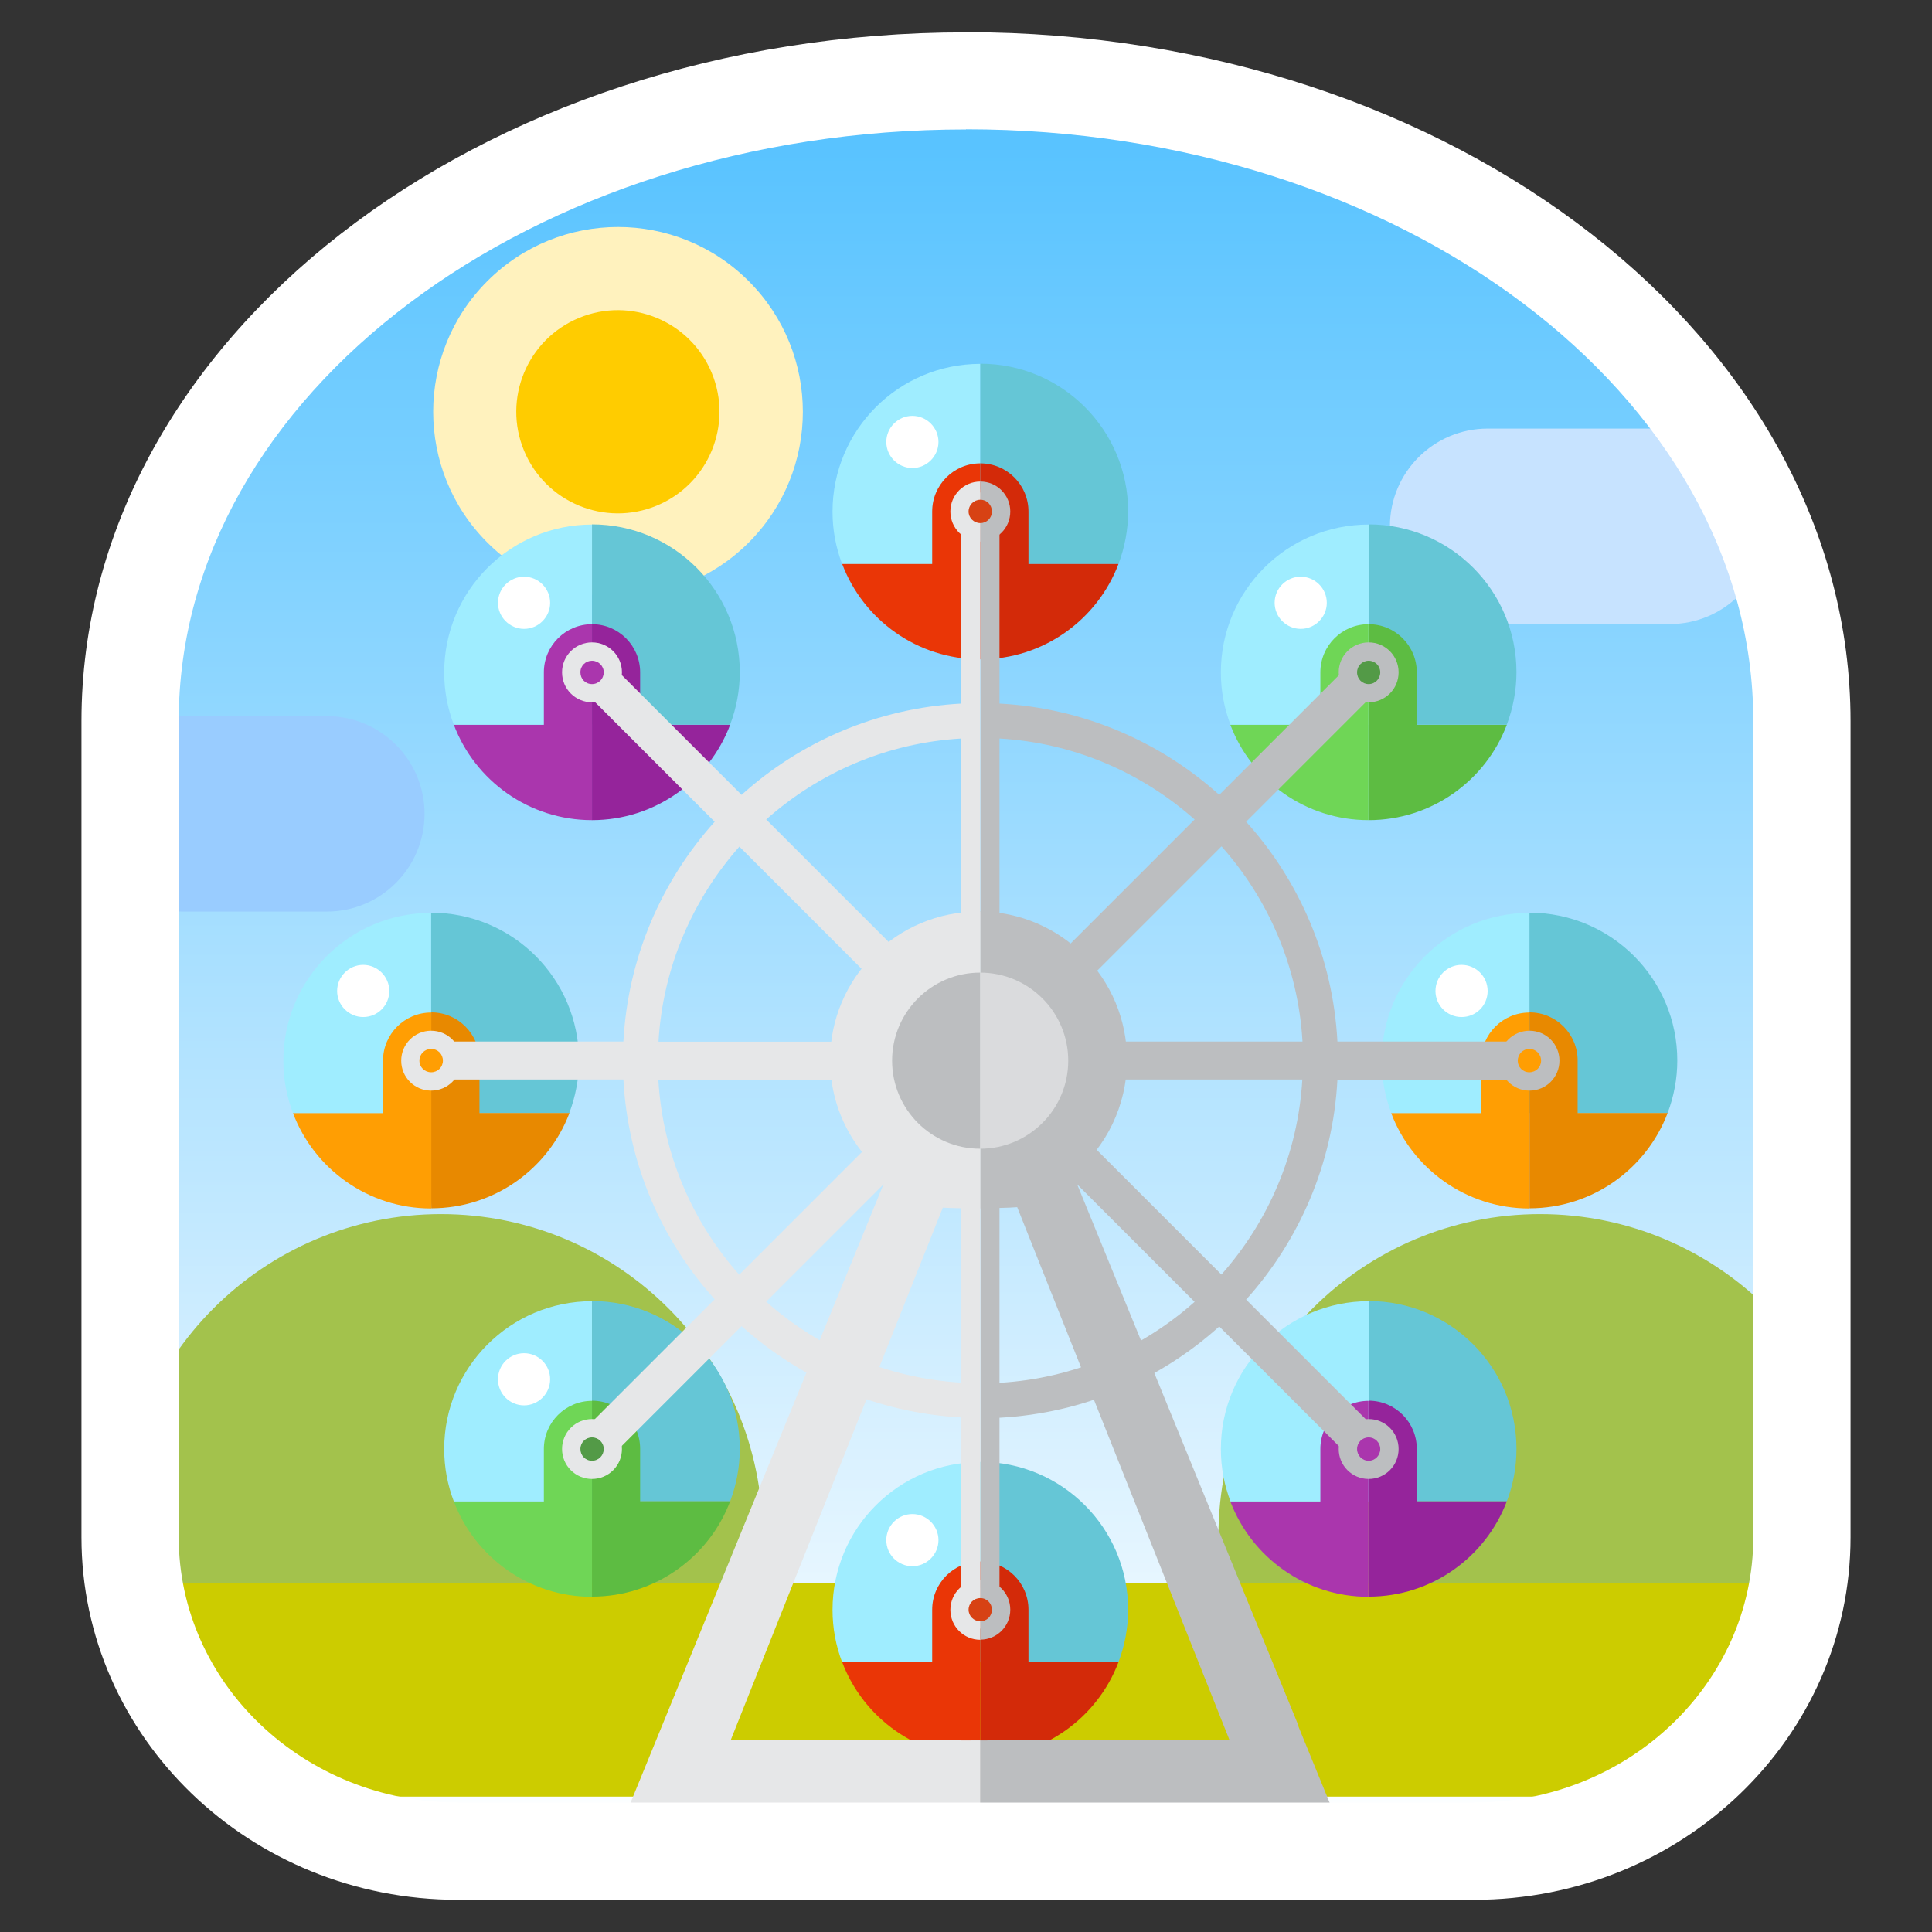 <?xml version="1.0" encoding="UTF-8"?><svg id="_레이어_1" xmlns="http://www.w3.org/2000/svg" xmlns:xlink="http://www.w3.org/1999/xlink" viewBox="0 0 120 120"><rect x="0" y="0" width="120" height="120" fill="#333333" stroke="none"/><defs><style>.cls-1{fill:none;}.cls-2{fill:url(#linear-gradient);}.cls-3{clip-path:url(#clippath);}.cls-4{fill:#65c6d6;}.cls-5{fill:#e6e7e8;}.cls-6{fill:#ea3606;}.cls-7{fill:#e3e4e4;}.cls-8{fill:#e88900;}.cls-9{fill:#ff9e03;}.cls-10{fill:#fff;}.cls-11{fill:#fff2be;}.cls-12{fill:#fc0;}.cls-13{fill:#9fedff;}.cls-14{fill:#95249b;}.cls-15{fill:#aa36ad;}.cls-16{fill:#a9aaaa;}.cls-17{fill:#bcbec0;}.cls-18{fill:#a3c24c;}.cls-19{fill:#cc0;}.cls-20{fill:#d32a09;}.cls-21{fill:#dadbdd;}.cls-22{fill:#c7e3ff;}.cls-23{fill:#d74214;}.cls-24{fill:#6fd656;}.cls-25{fill:#9cf;}.cls-26{fill:#539a47;}.cls-27{fill:#5dbc42;}.cls-28{clip-path:url(#clippath-1);}</style><clipPath id="clippath"><path class="cls-1" d="M91.56-138.51H28.44c-12.91,0-23.38,10.08-23.38,22.52v50.68c0,23.64,24.6,42.8,54.94,42.8s54.94-19.16,54.94-42.8v-50.68c0-12.44-10.47-22.52-23.38-22.52Z"/></clipPath><linearGradient id="linear-gradient" x1="60.45" y1="114.09" x2="60.45" y2="9" gradientUnits="userSpaceOnUse"><stop offset="0" stop-color="#fff"/><stop offset=".33" stop-color="#c9ebff"/><stop offset=".36" stop-color="#c3e9ff"/><stop offset=".53" stop-color="#a7dfff"/><stop offset=".87" stop-color="#6ecbff"/><stop offset="1" stop-color="#59c3ff"/></linearGradient><clipPath id="clippath-1"><path class="cls-1" d="M30.27,115h60.37c12.35,0,22.36-9.65,22.36-21.55V44.98c0-22.61-23.53-40.94-52.55-40.94S7.91,22.37,7.91,44.98v48.48c0,11.9,10.01,21.55,22.36,21.55Z"/></clipPath></defs><g class="cls-3"><g><path class="cls-16" d="M48.78,10.74l3.98,5.99c.93,1.4,2.19,2.18,3.5,2.18l7.91-.03c1.44,0,2.8-.96,3.73-2.62l3.15-5.6-22.28,.08Z"/><path class="cls-7" d="M38.36,11.25l43.13-.16c2.36,0,4.53-1.31,5.63-3.4,.99-1.86,1.54-3.98,1.53-6.23l-.13-34.54c0-2.43-1.98-4.39-4.41-4.38l-48.74,.18c-2.43,0-4.39,1.98-4.38,4.41l.13,34.54c0,2.24,.58,4.36,1.58,6.22,1.12,2.08,3.29,3.36,5.65,3.36Z"/><path class="cls-10" d="M76.87-37.42l-34.25,.13c-.83,0-1.5,.67-1.51,1.49-.32,19.97-8.49,24.41-11.45,25.37-.63,.2-1.06,.79-1.05,1.45l.04,11.12c0,.84,.69,1.52,1.52,1.51l59.46-.22c.84,0,1.52-.69,1.51-1.52l-.04-11.12c0-.66-.43-1.25-1.07-1.44-2.97-.93-11.18-5.31-11.64-25.28-.02-.83-.7-1.49-1.52-1.48Z"/></g></g><g><path class="cls-2" d="M30.27,115h60.37c12.35,0,22.36-9.65,22.36-21.55V44.98c0-22.61-23.53-40.94-52.55-40.94S7.91,22.37,7.91,44.98v48.48c0,11.9,10.01,21.55,22.36,21.55Z"/><g class="cls-28"><g><circle class="cls-11" cx="38.38" cy="25.58" r="11.48" transform="translate(-6.84 34.63) rotate(-45)"/><g><path class="cls-18" d="M114.93,100.68c.46-1.68,.71-3.46,.71-5.29,0-11.03-8.95-19.98-19.98-19.98s-19.98,8.95-19.98,19.98c0,1.83,.25,3.6,.71,5.29h38.54Z"/><path class="cls-18" d="M46.66,100.68c.46-1.68,.71-3.46,.71-5.29,0-11.03-8.95-19.98-19.98-19.98s-19.98,8.95-19.98,19.98c0,1.83,.25,3.6,.71,5.29H46.66Z"/></g><rect class="cls-19" x="7.41" y="98.32" width="107.52" height="13.27"/><path class="cls-22" d="M103.72,38.76h-11.32c-3.35,0-6.07-2.72-6.07-6.07h0c0-3.35,2.72-6.07,6.07-6.07h11.32c3.35,0,6.07,2.72,6.07,6.07h0c0,3.35-2.72,6.07-6.07,6.07Z"/><path class="cls-25" d="M20.3,56.62H11.28c-3.35,0-6.07-2.72-6.07-6.07h0c0-3.35,2.72-6.07,6.07-6.07h9.02c3.35,0,6.07,2.72,6.07,6.07h0c0,3.35-2.72,6.07-6.07,6.07Z"/><circle class="cls-12" cx="38.38" cy="25.58" r="6.31" transform="translate(-6.87 16.63) rotate(-22.5)"/></g></g><g><g><path class="cls-13" d="M26.78,56.7c-5.07,0-9.18,4.11-9.18,9.18,0,1.15,.21,2.24,.6,3.26h8.58v-12.43Z"/><path class="cls-4" d="M26.78,56.7v12.43h8.58c.38-1.01,.6-2.11,.6-3.26,0-5.07-4.11-9.18-9.18-9.18Z"/></g><path class="cls-10" d="M28.04,65.77c0,.69-.56,1.26-1.26,1.26s-1.26-.56-1.26-1.26,.56-1.26,1.26-1.26,1.26,.56,1.26,1.26Z"/><path class="cls-10" d="M24.18,61.55c0,.9-.73,1.62-1.62,1.62s-1.62-.73-1.62-1.62,.73-1.62,1.62-1.62,1.62,.73,1.62,1.62Z"/><g><path class="cls-9" d="M23.79,65.88v3.26h-5.59c1.31,3.46,4.66,5.92,8.58,5.92l.81-6.09-.81-6.08c-1.65,0-2.99,1.34-2.99,2.99Z"/><path class="cls-8" d="M29.78,69.13v-3.26c0-1.65-1.34-2.99-2.99-2.99v12.17c3.92,0,7.27-2.46,8.58-5.92h-5.59Z"/></g><g><path class="cls-13" d="M95,56.7c-5.07,0-9.18,4.11-9.18,9.18,0,1.15,.21,2.24,.6,3.26h8.58v-12.43Z"/><path class="cls-4" d="M95,56.7v12.43h8.58c.38-1.01,.6-2.11,.6-3.26,0-5.07-4.11-9.18-9.18-9.18Z"/></g><path class="cls-10" d="M96.25,65.77c0,.69-.56,1.26-1.26,1.26s-1.26-.56-1.26-1.26,.56-1.26,1.26-1.26,1.26,.56,1.26,1.26Z"/><path class="cls-10" d="M92.4,61.55c0,.9-.72,1.62-1.62,1.62s-1.62-.73-1.62-1.62,.72-1.62,1.62-1.62,1.62,.73,1.62,1.62Z"/><g><path class="cls-9" d="M92,65.88v3.26h-5.59c1.31,3.46,4.66,5.92,8.58,5.92v-12.17c-1.65,0-2.99,1.34-2.99,2.99Z"/><path class="cls-8" d="M97.99,69.13v-3.26c0-1.65-1.34-2.99-2.99-2.99v12.17c3.92,0,7.27-2.46,8.58-5.92h-5.59Z"/></g><path class="cls-5" d="M28.64,65.88c0,1.03-.83,1.86-1.86,1.86s-1.86-.83-1.86-1.86,.83-1.86,1.86-1.86,1.86,.83,1.86,1.86Z"/><path class="cls-17" d="M96.86,65.88c0,1.03-.83,1.86-1.86,1.86s-1.86-.83-1.86-1.86,.83-1.86,1.86-1.86,1.86,.83,1.86,1.86Z"/><g><path class="cls-13" d="M60.89,22.6c-5.07,0-9.18,4.11-9.18,9.18,0,1.15,.21,2.24,.6,3.26h8.58v-12.43Z"/><path class="cls-4" d="M60.89,22.6v12.43h8.58c.38-1.01,.6-2.11,.6-3.26,0-5.07-4.11-9.18-9.18-9.18Z"/></g><path class="cls-10" d="M62.15,31.66c0,.69-.56,1.26-1.26,1.26s-1.26-.56-1.26-1.26,.56-1.26,1.26-1.26,1.26,.56,1.26,1.26Z"/><path class="cls-10" d="M58.29,27.45c0,.89-.73,1.62-1.62,1.62s-1.62-.73-1.62-1.62,.73-1.62,1.62-1.62,1.62,.73,1.62,1.62Z"/><g><path class="cls-6" d="M57.9,31.77v3.26h-5.59c1.31,3.46,4.66,5.92,8.58,5.92v-12.17c-1.65,0-2.99,1.34-2.99,2.99Z"/><path class="cls-20" d="M63.88,35.03v-3.26c0-1.65-1.34-2.99-2.99-2.99v12.17c3.92,0,7.27-2.46,8.58-5.92h-5.59Z"/></g><g><path class="cls-13" d="M60.89,90.81c-5.07,0-9.18,4.11-9.18,9.18,0,1.15,.21,2.24,.6,3.26h8.58v-12.43Z"/><path class="cls-4" d="M60.89,90.81v12.43h8.58c.38-1.01,.6-2.11,.6-3.26,0-5.07-4.11-9.18-9.18-9.18Z"/></g><path class="cls-10" d="M62.15,99.88c0,.7-.56,1.26-1.26,1.26s-1.26-.56-1.26-1.26,.56-1.26,1.26-1.26,1.26,.56,1.26,1.26Z"/><path class="cls-10" d="M58.29,95.66c0,.89-.73,1.62-1.62,1.62s-1.62-.72-1.62-1.62,.73-1.62,1.62-1.62,1.62,.73,1.62,1.62Z"/><g><path class="cls-6" d="M57.9,99.98v3.26h-5.59c1.31,3.46,4.66,5.92,8.58,5.92v-12.17c-1.65,0-2.99,1.34-2.99,2.99Z"/><path class="cls-20" d="M63.88,103.24v-3.26c0-1.65-1.34-2.99-2.99-2.99v12.17c3.92,0,7.27-2.46,8.58-5.92h-5.59Z"/></g><g><path class="cls-13" d="M36.77,80.82c-5.07,0-9.18,4.11-9.18,9.18,0,1.15,.21,2.24,.6,3.26h8.58v-12.43Z"/><path class="cls-4" d="M36.77,80.82v12.43h8.58c.38-1.01,.6-2.11,.6-3.26,0-5.07-4.11-9.18-9.18-9.18Z"/></g><path class="cls-10" d="M38.03,89.89c0,.69-.56,1.26-1.26,1.26s-1.26-.56-1.26-1.26,.56-1.26,1.26-1.26,1.26,.56,1.26,1.26Z"/><path class="cls-10" d="M34.17,85.67c0,.89-.73,1.62-1.62,1.62s-1.62-.72-1.62-1.62,.73-1.62,1.62-1.62,1.62,.72,1.62,1.62Z"/><g><path class="cls-24" d="M33.78,90v3.26h-5.59c1.31,3.46,4.66,5.92,8.58,5.92v-12.17c-1.65,0-2.99,1.34-2.99,2.99Z"/><path class="cls-27" d="M39.76,93.25v-3.26c0-1.65-1.34-2.99-2.99-2.99v12.17c3.92,0,7.27-2.46,8.58-5.92h-5.59Z"/></g><g><path class="cls-13" d="M85.01,32.58c-5.07,0-9.18,4.11-9.18,9.18,0,1.15,.21,2.24,.6,3.26h8.58v-12.43Z"/><path class="cls-4" d="M85.01,32.58v12.43h8.58c.38-1.01,.6-2.11,.6-3.26,0-5.07-4.11-9.18-9.18-9.18Z"/></g><path class="cls-10" d="M86.26,41.65c0,.69-.56,1.26-1.26,1.26s-1.26-.56-1.26-1.26c0-.69,.56-1.26,1.26-1.26s1.26,.56,1.26,1.26Z"/><path class="cls-10" d="M82.41,37.44c0,.89-.73,1.62-1.62,1.62s-1.62-.73-1.62-1.62,.72-1.62,1.62-1.62c.89,0,1.62,.73,1.62,1.62Z"/><g><path class="cls-24" d="M82.01,41.76v3.26h-5.59c1.31,3.46,4.66,5.92,8.58,5.92v-12.17c-1.65,0-2.99,1.34-2.99,2.99Z"/><path class="cls-27" d="M88,45.02v-3.26c0-1.65-1.34-2.99-2.99-2.99v12.17c3.92,0,7.27-2.46,8.58-5.92h-5.59Z"/></g><path class="cls-5" d="M38.63,90c0,1.03-.83,1.86-1.86,1.86-1.03,0-1.86-.83-1.86-1.86,0-1.03,.83-1.86,1.86-1.86s1.86,.83,1.86,1.86Z"/><path class="cls-17" d="M86.87,41.76c0,1.03-.83,1.86-1.86,1.86s-1.86-.83-1.86-1.86,.83-1.86,1.86-1.86,1.86,.83,1.86,1.86Z"/><g><path class="cls-13" d="M36.77,32.58c-5.07,0-9.18,4.11-9.18,9.18,0,1.15,.21,2.24,.6,3.26h8.58v-12.43Z"/><path class="cls-4" d="M36.77,32.58v12.43h8.58c.38-1.01,.6-2.11,.6-3.26,0-5.07-4.11-9.18-9.18-9.18Z"/></g><path class="cls-10" d="M38.03,41.65c0,.69-.56,1.26-1.26,1.26s-1.26-.56-1.26-1.26,.56-1.26,1.26-1.26,1.26,.56,1.26,1.26Z"/><path class="cls-10" d="M34.17,37.44c0,.89-.73,1.62-1.62,1.62s-1.62-.73-1.62-1.62,.73-1.62,1.62-1.62,1.62,.73,1.62,1.62Z"/><g><path class="cls-15" d="M33.78,41.76v3.26h-5.59c1.31,3.46,4.66,5.92,8.58,5.92v-12.17c-1.65,0-2.99,1.34-2.99,2.99Z"/><path class="cls-14" d="M39.76,45.02v-3.26c0-1.65-1.34-2.99-2.99-2.99v12.17c3.92,0,7.27-2.46,8.58-5.92h-5.59Z"/></g><g><path class="cls-13" d="M85.01,80.82c-5.07,0-9.18,4.11-9.18,9.18,0,1.15,.21,2.24,.6,3.26h8.58v-12.43Z"/><path class="cls-4" d="M85.01,80.82v12.43h8.58c.39-1.01,.6-2.11,.6-3.26,0-5.07-4.11-9.18-9.18-9.18Z"/></g><path class="cls-10" d="M86.26,89.89c0,.69-.56,1.26-1.26,1.26s-1.26-.56-1.26-1.26c0-.69,.56-1.26,1.26-1.26s1.26,.56,1.26,1.26Z"/><g><path class="cls-15" d="M82.01,90v3.26h-5.59c1.31,3.46,4.66,5.92,8.58,5.92v-12.17c-1.65,0-2.99,1.34-2.99,2.99Z"/><path class="cls-14" d="M88,93.25v-3.26c0-1.65-1.34-2.99-2.99-2.99v12.17c3.92,0,7.27-2.46,8.58-5.92h-5.59Z"/></g><path class="cls-5" d="M38.63,41.76c0,1.03-.83,1.86-1.86,1.86s-1.86-.83-1.86-1.86,.83-1.86,1.86-1.86,1.86,.83,1.86,1.86Z"/><path class="cls-17" d="M86.87,90c0,1.03-.83,1.86-1.86,1.86-1.03,0-1.86-.83-1.86-1.86s.83-1.86,1.86-1.86,1.86,.83,1.86,1.86Z"/><g><path class="cls-1" d="M59.7,85.88v-17.14l-12.12,12.12c3.26,2.9,7.48,4.76,12.12,5.03Z"/><path class="cls-1" d="M59.7,63.02v-17.14c-4.63,.27-8.85,2.13-12.12,5.03l12.12,12.12Z"/><path class="cls-1" d="M40.89,67.06c.27,4.63,2.13,8.85,5.03,12.12l12.12-12.12h-17.14Z"/><path class="cls-1" d="M45.91,52.58c-2.9,3.26-4.76,7.48-5.03,12.12h17.14l-12.12-12.12Z"/><path class="cls-1" d="M62.07,45.88v17.14l12.12-12.12c-3.26-2.9-7.48-4.76-12.12-5.03Z"/><path class="cls-1" d="M63.75,64.69h17.14c-.27-4.63-2.13-8.85-5.03-12.12l-12.12,12.12Z"/><path class="cls-1" d="M75.86,79.18c2.9-3.26,4.76-7.48,5.03-12.12h-17.14l12.12,12.12Z"/><path class="cls-1" d="M62.07,85.88c4.64-.27,8.85-2.13,12.12-5.03l-12.12-12.12v17.14Z"/><path class="cls-17" d="M95,64.69h-11.93c-.28-5.23-2.37-9.99-5.67-13.65l8.44-8.44c.46-.46,.46-1.21,0-1.67-.46-.46-1.21-.46-1.67,0l-8.44,8.44c-3.66-3.29-8.42-5.39-13.65-5.67v-11.93c0-.65-.53-1.18-1.18-1.18V101.17c.65,0,1.18-.53,1.18-1.18v-11.93c5.23-.28,9.99-2.37,13.65-5.67l8.44,8.44c.46,.46,1.21,.46,1.67,0,.46-.46,.46-1.21,0-1.67l-8.44-8.44c3.29-3.66,5.39-8.42,5.67-13.65h11.93c.65,0,1.19-.53,1.19-1.18s-.53-1.18-1.19-1.18Zm-32.92-18.82c4.64,.27,8.85,2.13,12.12,5.03l-12.12,12.12v-17.14Zm0,40.01v-17.14l12.12,12.12c-3.26,2.9-7.48,4.76-12.12,5.03Zm1.67-21.19l12.12-12.12c2.9,3.26,4.76,7.48,5.03,12.12h-17.14Zm12.12,14.48l-12.12-12.12h17.14c-.27,4.63-2.13,8.85-5.03,12.12Z"/><path class="cls-5" d="M60.89,30.59c-.65,0-1.18,.53-1.18,1.18v11.93c-5.23,.28-9.99,2.37-13.65,5.67l-8.44-8.44c-.46-.46-1.21-.46-1.67,0-.46,.46-.46,1.21,0,1.67l8.44,8.44c-3.29,3.66-5.39,8.42-5.67,13.65h-11.93c-.65,0-1.18,.53-1.18,1.18s.53,1.18,1.18,1.18h11.93c.28,5.23,2.37,9.99,5.67,13.65l-8.44,8.44c-.46,.46-.46,1.21,0,1.67,.46,.46,1.21,.46,1.67,0l8.44-8.44c3.66,3.29,8.42,5.39,13.65,5.67v11.93c0,.65,.53,1.18,1.18,1.18h0V30.59h0Zm-14.97,21.99l12.12,12.12h-17.14c.27-4.63,2.13-8.85,5.03-12.12Zm0,26.6c-2.9-3.26-4.76-7.48-5.03-12.12h17.14l-12.12,12.12Zm13.79,6.7c-4.63-.27-8.85-2.13-12.12-5.03l12.12-12.12v17.14Zm0-22.86l-12.12-12.12c3.26-2.9,7.48-4.76,12.12-5.03v17.14Z"/></g><path class="cls-9" d="M27.51,65.88c0,.4-.32,.72-.73,.72s-.73-.32-.73-.72,.32-.73,.73-.73,.73,.32,.73,.73Z"/><path class="cls-9" d="M95.72,65.88c0,.4-.32,.72-.73,.72s-.72-.32-.72-.72,.32-.73,.72-.73,.73,.32,.73,.73Z"/><path class="cls-26" d="M37.5,90c0,.4-.32,.73-.73,.73s-.72-.33-.72-.73,.32-.72,.72-.72,.73,.32,.73,.72Z"/><path class="cls-26" d="M85.73,41.76c0,.4-.32,.73-.72,.73s-.72-.32-.72-.73c0-.4,.32-.72,.72-.72s.72,.32,.72,.72Z"/><path class="cls-15" d="M37.5,41.76c0,.4-.32,.73-.73,.73s-.72-.32-.72-.73,.32-.72,.72-.72,.73,.32,.73,.72Z"/><path class="cls-15" d="M85.73,90c0,.4-.32,.73-.72,.73s-.72-.33-.72-.73,.32-.72,.72-.72,.72,.33,.72,.72Z"/><g><path class="cls-17" d="M80.67,107.23l-14.02-34.29c2.05-1.69,3.35-4.25,3.35-7.11,0-5.06-4.07-9.16-9.12-9.22v18.44c.36,0,1.96-.03,2.3-.07l13.18,33.08-16.05,.04,.56,3.93h21.74l-1.96-4.79Z"/><path class="cls-5" d="M60.78,75.06s.07,0,.11,0v-18.44s-.07,0-.11,0c-5.09,0-9.22,4.13-9.22,9.22,0,2.93,1.37,5.55,3.51,7.24l-13.97,34.16-1.96,4.79h21.74v-3.93l-15.49-.03,13.17-33.06c.32,.03,1.88,.05,2.21,.05Z"/></g><g><path class="cls-5" d="M60.89,98.13c-1.03,0-1.86,.83-1.86,1.86s.83,1.86,1.86,1.86h0v-3.72h0Z"/><path class="cls-17" d="M62.75,99.98c0-1.03-.83-1.86-1.86-1.86v3.72c1.03,0,1.86-.83,1.86-1.86Z"/></g><path class="cls-23" d="M61.61,99.98c0,.4-.32,.72-.72,.72s-.73-.32-.73-.72,.32-.72,.73-.72,.72,.33,.72,.72Z"/><g><path class="cls-5" d="M60.89,29.91c-1.03,0-1.86,.83-1.86,1.86s.83,1.86,1.86,1.86h0v-3.72h0Z"/><path class="cls-17" d="M62.75,31.77c0-1.03-.83-1.86-1.86-1.86v3.72c1.03,0,1.86-.83,1.86-1.86Z"/></g><path class="cls-23" d="M61.61,31.77c0,.4-.32,.72-.72,.72s-.73-.32-.73-.72,.32-.73,.73-.73,.72,.32,.72,.73Z"/><g><path class="cls-17" d="M55.41,65.88c0,3.02,2.45,5.47,5.47,5.47v-10.94c-3.02,0-5.47,2.45-5.47,5.47Z"/><path class="cls-21" d="M60.88,60.41v10.94c3.02,0,5.47-2.45,5.47-5.47s-2.45-5.47-5.47-5.47Z"/></g></g><path class="cls-10" d="M60,8.03c26.96,0,48.9,16.49,48.9,36.76v50.68c0,9.09-7.78,16.49-17.34,16.49H28.44c-9.56,0-17.34-7.4-17.34-16.49V44.8c0-20.27,21.94-36.76,48.9-36.76m0-6.03C29.66,2,5.06,21.16,5.06,44.8v50.68c0,12.44,10.47,22.52,23.38,22.52h63.12c12.91,0,23.38-10.08,23.38-22.52V44.8c0-23.64-24.6-42.8-54.94-42.8h0Z"/></g></svg>